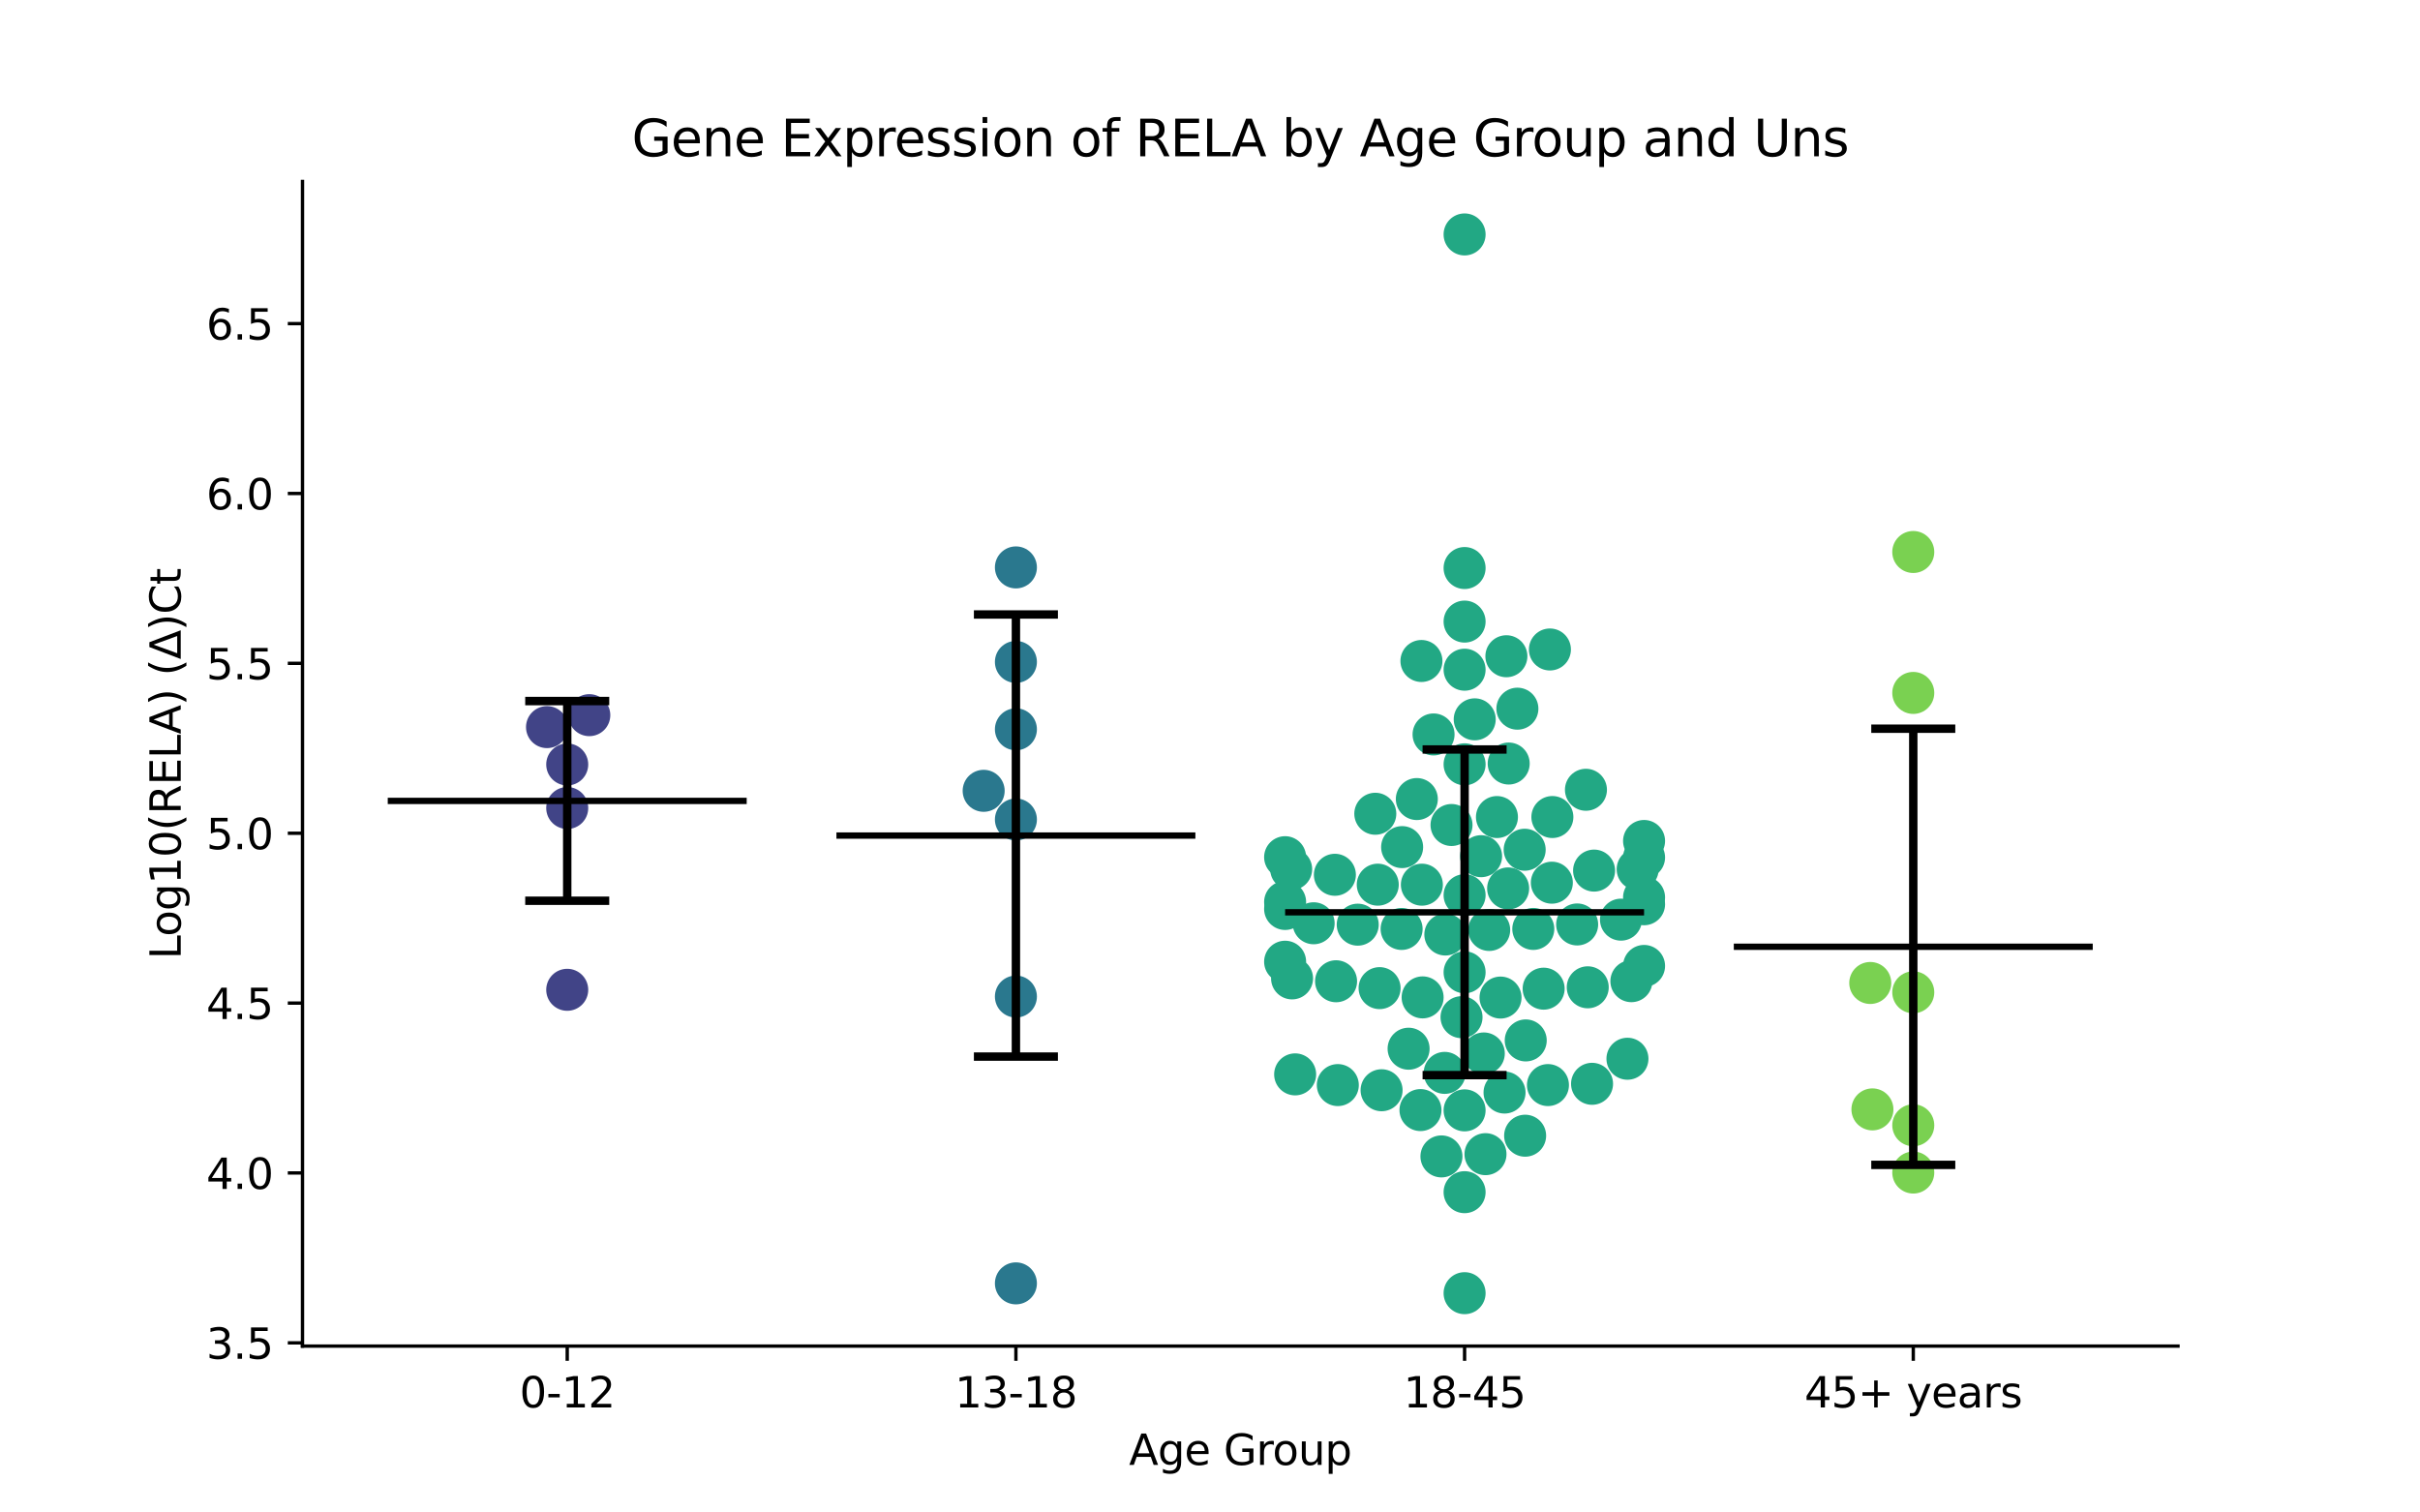 <?xml version="1.0" encoding="utf-8" standalone="no"?>
<!DOCTYPE svg PUBLIC "-//W3C//DTD SVG 1.1//EN"
  "http://www.w3.org/Graphics/SVG/1.1/DTD/svg11.dtd">
<svg xmlns:xlink="http://www.w3.org/1999/xlink" width="576pt" height="360pt" viewBox="0 0 576 360" xmlns="http://www.w3.org/2000/svg" version="1.1">
 <defs>
  <style type="text/css">*{stroke-linejoin: round; stroke-linecap: butt}</style>
 </defs>
 <g id="figure_1">
  <g id="patch_1">
   <path d="M 0 360 
L 576 360 
L 576 0 
L 0 0 
z
" style="fill: #ffffff"/>
  </g>
  <g id="axes_1">
   <g id="patch_2">
    <path d="M 72 320.4 
L 518.4 320.4 
L 518.4 43.2 
L 72 43.2 
z
" style="fill: #ffffff"/>
   </g>
   <g id="PathCollection_1">
    <defs>
     <path id="C0_0_61b61f9a16" d="M 0 5 
C 1.326 5 2.598 4.473 3.536 3.536 
C 4.473 2.598 5 1.326 5 -0 
C 5 -1.326 4.473 -2.598 3.536 -3.536 
C 2.598 -4.473 1.326 -5 0 -5 
C -1.326 -5 -2.598 -4.473 -3.536 -3.536 
C -4.473 -2.598 -5 -1.326 -5 0 
C -5 1.326 -4.473 2.598 -3.536 3.536 
C -2.598 4.473 -1.326 5 0 5 
z
"/>
    </defs>
    <g clip-path="url(#p232676fba5)">
     <use xlink:href="#C0_0_61b61f9a16" x="135.009" y="181.957" style="fill: #414487"/>
    </g>
    <g clip-path="url(#p232676fba5)">
     <use xlink:href="#C0_0_61b61f9a16" x="130.199" y="173.067" style="fill: #414487"/>
    </g>
    <g clip-path="url(#p232676fba5)">
     <use xlink:href="#C0_0_61b61f9a16" x="140.264" y="170.221" style="fill: #414487"/>
    </g>
    <g clip-path="url(#p232676fba5)">
     <use xlink:href="#C0_0_61b61f9a16" x="135.009" y="235.592" style="fill: #414487"/>
    </g>
    <g clip-path="url(#p232676fba5)">
     <use xlink:href="#C0_0_61b61f9a16" x="135.009" y="192.326" style="fill: #414487"/>
    </g>
   </g>
   <g id="PathCollection_2">
    <defs>
     <path id="C1_0_6ec77699dc" d="M 0 5 
C 1.326 5 2.598 4.473 3.536 3.536 
C 4.473 2.598 5 1.326 5 -0 
C 5 -1.326 4.473 -2.598 3.536 -3.536 
C 2.598 -4.473 1.326 -5 0 -5 
C -1.326 -5 -2.598 -4.473 -3.536 -3.536 
C -4.473 -2.598 -5 -1.326 -5 0 
C -5 1.326 -4.473 2.598 -3.536 3.536 
C -2.598 4.473 -1.326 5 0 5 
z
"/>
    </defs>
    <g clip-path="url(#p232676fba5)">
     <use xlink:href="#C1_0_6ec77699dc" x="241.803" y="305.467" style="fill: #2a788e"/>
    </g>
    <g clip-path="url(#p232676fba5)">
     <use xlink:href="#C1_0_6ec77699dc" x="241.803" y="157.552" style="fill: #2a788e"/>
    </g>
    <g clip-path="url(#p232676fba5)">
     <use xlink:href="#C1_0_6ec77699dc" x="241.803" y="237.199" style="fill: #2a788e"/>
    </g>
    <g clip-path="url(#p232676fba5)">
     <use xlink:href="#C1_0_6ec77699dc" x="241.803" y="195.054" style="fill: #2a788e"/>
    </g>
    <g clip-path="url(#p232676fba5)">
     <use xlink:href="#C1_0_6ec77699dc" x="241.803" y="135.055" style="fill: #2a788e"/>
    </g>
    <g clip-path="url(#p232676fba5)">
     <use xlink:href="#C1_0_6ec77699dc" x="241.803" y="173.586" style="fill: #2a788e"/>
    </g>
    <g clip-path="url(#p232676fba5)">
     <use xlink:href="#C1_0_6ec77699dc" x="234.128" y="188.229" style="fill: #2a788e"/>
    </g>
   </g>
   <g id="PathCollection_3">
    <defs>
     <path id="C2_0_c064b1616a" d="M 0 5 
C 1.326 5 2.598 4.473 3.536 3.536 
C 4.473 2.598 5 1.326 5 -0 
C 5 -1.326 4.473 -2.598 3.536 -3.536 
C 2.598 -4.473 1.326 -5 0 -5 
C -1.326 -5 -2.598 -4.473 -3.536 -3.536 
C -4.473 -2.598 -5 -1.326 -5 0 
C -5 1.326 -4.473 2.598 -3.536 3.536 
C -2.598 4.473 -1.326 5 0 5 
z
"/>
    </defs>
    <g clip-path="url(#p232676fba5)">
     <use xlink:href="#C2_0_c064b1616a" x="348.597" y="307.8" style="fill: #22a884"/>
    </g>
    <g clip-path="url(#p232676fba5)">
     <use xlink:href="#C2_0_c064b1616a" x="348.597" y="283.761" style="fill: #22a884"/>
    </g>
    <g clip-path="url(#p232676fba5)">
     <use xlink:href="#C2_0_c064b1616a" x="368.438" y="258.27" style="fill: #22a884"/>
    </g>
    <g clip-path="url(#p232676fba5)">
     <use xlink:href="#C2_0_c064b1616a" x="391.315" y="213.598" style="fill: #22a884"/>
    </g>
    <g clip-path="url(#p232676fba5)">
     <use xlink:href="#C2_0_c064b1616a" x="353.573" y="274.712" style="fill: #22a884"/>
    </g>
    <g clip-path="url(#p232676fba5)">
     <use xlink:href="#C2_0_c064b1616a" x="347.868" y="242.11" style="fill: #22a884"/>
    </g>
    <g clip-path="url(#p232676fba5)">
     <use xlink:href="#C2_0_c064b1616a" x="348.597" y="231.43" style="fill: #22a884"/>
    </g>
    <g clip-path="url(#p232676fba5)">
     <use xlink:href="#C2_0_c064b1616a" x="305.879" y="228.907" style="fill: #22a884"/>
    </g>
    <g clip-path="url(#p232676fba5)">
     <use xlink:href="#C2_0_c064b1616a" x="387.36" y="252.001" style="fill: #22a884"/>
    </g>
    <g clip-path="url(#p232676fba5)">
     <use xlink:href="#C2_0_c064b1616a" x="375.389" y="220.037" style="fill: #22a884"/>
    </g>
    <g clip-path="url(#p232676fba5)">
     <use xlink:href="#C2_0_c064b1616a" x="363.006" y="270.319" style="fill: #22a884"/>
    </g>
    <g clip-path="url(#p232676fba5)">
     <use xlink:href="#C2_0_c064b1616a" x="307.531" y="232.876" style="fill: #22a884"/>
    </g>
    <g clip-path="url(#p232676fba5)">
     <use xlink:href="#C2_0_c064b1616a" x="388.296" y="233.54" style="fill: #22a884"/>
    </g>
    <g clip-path="url(#p232676fba5)">
     <use xlink:href="#C2_0_c064b1616a" x="357.151" y="237.439" style="fill: #22a884"/>
    </g>
    <g clip-path="url(#p232676fba5)">
     <use xlink:href="#C2_0_c064b1616a" x="358.544" y="156.197" style="fill: #22a884"/>
    </g>
    <g clip-path="url(#p232676fba5)">
     <use xlink:href="#C2_0_c064b1616a" x="335.269" y="249.613" style="fill: #22a884"/>
    </g>
    <g clip-path="url(#p232676fba5)">
     <use xlink:href="#C2_0_c064b1616a" x="353.168" y="250.743" style="fill: #22a884"/>
    </g>
    <g clip-path="url(#p232676fba5)">
     <use xlink:href="#C2_0_c064b1616a" x="377.481" y="187.981" style="fill: #22a884"/>
    </g>
    <g clip-path="url(#p232676fba5)">
     <use xlink:href="#C2_0_c064b1616a" x="338.429" y="210.57" style="fill: #22a884"/>
    </g>
    <g clip-path="url(#p232676fba5)">
     <use xlink:href="#C2_0_c064b1616a" x="391.315" y="215.23" style="fill: #22a884"/>
    </g>
    <g clip-path="url(#p232676fba5)">
     <use xlink:href="#C2_0_c064b1616a" x="377.908" y="234.997" style="fill: #22a884"/>
    </g>
    <g clip-path="url(#p232676fba5)">
     <use xlink:href="#C2_0_c064b1616a" x="391.315" y="229.911" style="fill: #22a884"/>
    </g>
    <g clip-path="url(#p232676fba5)">
     <use xlink:href="#C2_0_c064b1616a" x="343.088" y="275.248" style="fill: #22a884"/>
    </g>
    <g clip-path="url(#p232676fba5)">
     <use xlink:href="#C2_0_c064b1616a" x="369.363" y="210.096" style="fill: #22a884"/>
    </g>
    <g clip-path="url(#p232676fba5)">
     <use xlink:href="#C2_0_c064b1616a" x="318.421" y="258.27" style="fill: #22a884"/>
    </g>
    <g clip-path="url(#p232676fba5)">
     <use xlink:href="#C2_0_c064b1616a" x="327.929" y="210.568" style="fill: #22a884"/>
    </g>
    <g clip-path="url(#p232676fba5)">
     <use xlink:href="#C2_0_c064b1616a" x="312.667" y="219.755" style="fill: #22a884"/>
    </g>
    <g clip-path="url(#p232676fba5)">
     <use xlink:href="#C2_0_c064b1616a" x="358.962" y="211.463" style="fill: #22a884"/>
    </g>
    <g clip-path="url(#p232676fba5)">
     <use xlink:href="#C2_0_c064b1616a" x="362.898" y="202.252" style="fill: #22a884"/>
    </g>
    <g clip-path="url(#p232676fba5)">
     <use xlink:href="#C2_0_c064b1616a" x="348.597" y="181.921" style="fill: #22a884"/>
    </g>
    <g clip-path="url(#p232676fba5)">
     <use xlink:href="#C2_0_c064b1616a" x="305.879" y="216.351" style="fill: #22a884"/>
    </g>
    <g clip-path="url(#p232676fba5)">
     <use xlink:href="#C2_0_c064b1616a" x="343.858" y="255.366" style="fill: #22a884"/>
    </g>
    <g clip-path="url(#p232676fba5)">
     <use xlink:href="#C2_0_c064b1616a" x="348.597" y="55.8" style="fill: #22a884"/>
    </g>
    <g clip-path="url(#p232676fba5)">
     <use xlink:href="#C2_0_c064b1616a" x="348.597" y="147.95" style="fill: #22a884"/>
    </g>
    <g clip-path="url(#p232676fba5)">
     <use xlink:href="#C2_0_c064b1616a" x="341.211" y="174.813" style="fill: #22a884"/>
    </g>
    <g clip-path="url(#p232676fba5)">
     <use xlink:href="#C2_0_c064b1616a" x="348.597" y="135.202" style="fill: #22a884"/>
    </g>
    <g clip-path="url(#p232676fba5)">
     <use xlink:href="#C2_0_c064b1616a" x="368.907" y="154.589" style="fill: #22a884"/>
    </g>
    <g clip-path="url(#p232676fba5)">
     <use xlink:href="#C2_0_c064b1616a" x="378.934" y="257.967" style="fill: #22a884"/>
    </g>
    <g clip-path="url(#p232676fba5)">
     <use xlink:href="#C2_0_c064b1616a" x="307.319" y="206.87" style="fill: #22a884"/>
    </g>
    <g clip-path="url(#p232676fba5)">
     <use xlink:href="#C2_0_c064b1616a" x="391.315" y="200.168" style="fill: #22a884"/>
    </g>
    <g clip-path="url(#p232676fba5)">
     <use xlink:href="#C2_0_c064b1616a" x="389.791" y="206.893" style="fill: #22a884"/>
    </g>
    <g clip-path="url(#p232676fba5)">
     <use xlink:href="#C2_0_c064b1616a" x="327.344" y="193.689" style="fill: #22a884"/>
    </g>
    <g clip-path="url(#p232676fba5)">
     <use xlink:href="#C2_0_c064b1616a" x="391.315" y="204.09" style="fill: #22a884"/>
    </g>
    <g clip-path="url(#p232676fba5)">
     <use xlink:href="#C2_0_c064b1616a" x="344.014" y="222.432" style="fill: #22a884"/>
    </g>
    <g clip-path="url(#p232676fba5)">
     <use xlink:href="#C2_0_c064b1616a" x="328.366" y="235.192" style="fill: #22a884"/>
    </g>
    <g clip-path="url(#p232676fba5)">
     <use xlink:href="#C2_0_c064b1616a" x="361.165" y="168.679" style="fill: #22a884"/>
    </g>
    <g clip-path="url(#p232676fba5)">
     <use xlink:href="#C2_0_c064b1616a" x="345.486" y="196.367" style="fill: #22a884"/>
    </g>
    <g clip-path="url(#p232676fba5)">
     <use xlink:href="#C2_0_c064b1616a" x="364.949" y="221.103" style="fill: #22a884"/>
    </g>
    <g clip-path="url(#p232676fba5)">
     <use xlink:href="#C2_0_c064b1616a" x="305.879" y="214.691" style="fill: #22a884"/>
    </g>
    <g clip-path="url(#p232676fba5)">
     <use xlink:href="#C2_0_c064b1616a" x="358.106" y="260.047" style="fill: #22a884"/>
    </g>
    <g clip-path="url(#p232676fba5)">
     <use xlink:href="#C2_0_c064b1616a" x="354.452" y="221.347" style="fill: #22a884"/>
    </g>
    <g clip-path="url(#p232676fba5)">
     <use xlink:href="#C2_0_c064b1616a" x="348.597" y="213.064" style="fill: #22a884"/>
    </g>
    <g clip-path="url(#p232676fba5)">
     <use xlink:href="#C2_0_c064b1616a" x="351.009" y="171.215" style="fill: #22a884"/>
    </g>
    <g clip-path="url(#p232676fba5)">
     <use xlink:href="#C2_0_c064b1616a" x="352.522" y="203.789" style="fill: #22a884"/>
    </g>
    <g clip-path="url(#p232676fba5)">
     <use xlink:href="#C2_0_c064b1616a" x="369.491" y="194.469" style="fill: #22a884"/>
    </g>
    <g clip-path="url(#p232676fba5)">
     <use xlink:href="#C2_0_c064b1616a" x="333.729" y="201.628" style="fill: #22a884"/>
    </g>
    <g clip-path="url(#p232676fba5)">
     <use xlink:href="#C2_0_c064b1616a" x="356.298" y="194.474" style="fill: #22a884"/>
    </g>
    <g clip-path="url(#p232676fba5)">
     <use xlink:href="#C2_0_c064b1616a" x="318.007" y="233.558" style="fill: #22a884"/>
    </g>
    <g clip-path="url(#p232676fba5)">
     <use xlink:href="#C2_0_c064b1616a" x="359.095" y="181.734" style="fill: #22a884"/>
    </g>
    <g clip-path="url(#p232676fba5)">
     <use xlink:href="#C2_0_c064b1616a" x="333.606" y="221.108" style="fill: #22a884"/>
    </g>
    <g clip-path="url(#p232676fba5)">
     <use xlink:href="#C2_0_c064b1616a" x="337.229" y="190.19" style="fill: #22a884"/>
    </g>
    <g clip-path="url(#p232676fba5)">
     <use xlink:href="#C2_0_c064b1616a" x="385.82" y="218.895" style="fill: #22a884"/>
    </g>
    <g clip-path="url(#p232676fba5)">
     <use xlink:href="#C2_0_c064b1616a" x="367.413" y="235.322" style="fill: #22a884"/>
    </g>
    <g clip-path="url(#p232676fba5)">
     <use xlink:href="#C2_0_c064b1616a" x="379.418" y="207.217" style="fill: #22a884"/>
    </g>
    <g clip-path="url(#p232676fba5)">
     <use xlink:href="#C2_0_c064b1616a" x="328.841" y="259.499" style="fill: #22a884"/>
    </g>
    <g clip-path="url(#p232676fba5)">
     <use xlink:href="#C2_0_c064b1616a" x="338.325" y="157.328" style="fill: #22a884"/>
    </g>
    <g clip-path="url(#p232676fba5)">
     <use xlink:href="#C2_0_c064b1616a" x="348.597" y="159.401" style="fill: #22a884"/>
    </g>
    <g clip-path="url(#p232676fba5)">
     <use xlink:href="#C2_0_c064b1616a" x="348.597" y="264.289" style="fill: #22a884"/>
    </g>
    <g clip-path="url(#p232676fba5)">
     <use xlink:href="#C2_0_c064b1616a" x="305.879" y="204.027" style="fill: #22a884"/>
    </g>
    <g clip-path="url(#p232676fba5)">
     <use xlink:href="#C2_0_c064b1616a" x="338.097" y="264.22" style="fill: #22a884"/>
    </g>
    <g clip-path="url(#p232676fba5)">
     <use xlink:href="#C2_0_c064b1616a" x="363.15" y="247.641" style="fill: #22a884"/>
    </g>
    <g clip-path="url(#p232676fba5)">
     <use xlink:href="#C2_0_c064b1616a" x="317.724" y="208.215" style="fill: #22a884"/>
    </g>
    <g clip-path="url(#p232676fba5)">
     <use xlink:href="#C2_0_c064b1616a" x="308.267" y="255.722" style="fill: #22a884"/>
    </g>
    <g clip-path="url(#p232676fba5)">
     <use xlink:href="#C2_0_c064b1616a" x="338.608" y="237.396" style="fill: #22a884"/>
    </g>
    <g clip-path="url(#p232676fba5)">
     <use xlink:href="#C2_0_c064b1616a" x="323.161" y="220.087" style="fill: #22a884"/>
    </g>
   </g>
   <g id="PathCollection_4">
    <defs>
     <path id="C3_0_2fdcf02190" d="M 0 5 
C 1.326 5 2.598 4.473 3.536 3.536 
C 4.473 2.598 5 1.326 5 -0 
C 5 -1.326 4.473 -2.598 3.536 -3.536 
C 2.598 -4.473 1.326 -5 0 -5 
C -1.326 -5 -2.598 -4.473 -3.536 -3.536 
C -4.473 -2.598 -5 -1.326 -5 0 
C -5 1.326 -4.473 2.598 -3.536 3.536 
C -2.598 4.473 -1.326 5 0 5 
z
"/>
    </defs>
    <g clip-path="url(#p232676fba5)">
     <use xlink:href="#C3_0_2fdcf02190" x="455.391" y="236.187" style="fill: #7ad151"/>
    </g>
    <g clip-path="url(#p232676fba5)">
     <use xlink:href="#C3_0_2fdcf02190" x="445.67" y="264.057" style="fill: #7ad151"/>
    </g>
    <g clip-path="url(#p232676fba5)">
     <use xlink:href="#C3_0_2fdcf02190" x="455.391" y="279.089" style="fill: #7ad151"/>
    </g>
    <g clip-path="url(#p232676fba5)">
     <use xlink:href="#C3_0_2fdcf02190" x="455.391" y="267.837" style="fill: #7ad151"/>
    </g>
    <g clip-path="url(#p232676fba5)">
     <use xlink:href="#C3_0_2fdcf02190" x="445.153" y="233.967" style="fill: #7ad151"/>
    </g>
    <g clip-path="url(#p232676fba5)">
     <use xlink:href="#C3_0_2fdcf02190" x="455.391" y="164.929" style="fill: #7ad151"/>
    </g>
    <g clip-path="url(#p232676fba5)">
     <use xlink:href="#C3_0_2fdcf02190" x="455.391" y="131.385" style="fill: #7ad151"/>
    </g>
   </g>
   <g id="matplotlib.axis_1">
    <g id="xtick_1">
     <g id="line2d_1">
      <defs>
       <path id="mb4ca61163c" d="M 0 0 
L 0 3.5 
" style="stroke: #000000; stroke-width: 0.8"/>
      </defs>
      <g>
       <use xlink:href="#mb4ca61163c" x="135.009" y="320.4" style="stroke: #000000; stroke-width: 0.8"/>
      </g>
     </g>
     <g id="text_1">
      <!-- 0-12 -->
      <g transform="translate(123.661 334.998) scale(0.1 -0.1)">
       <defs>
        <path id="DejaVuSans-30" d="M 2034 4250 
Q 1547 4250 1301 3770 
Q 1056 3291 1056 2328 
Q 1056 1369 1301 889 
Q 1547 409 2034 409 
Q 2525 409 2770 889 
Q 3016 1369 3016 2328 
Q 3016 3291 2770 3770 
Q 2525 4250 2034 4250 
z
M 2034 4750 
Q 2819 4750 3233 4129 
Q 3647 3509 3647 2328 
Q 3647 1150 3233 529 
Q 2819 -91 2034 -91 
Q 1250 -91 836 529 
Q 422 1150 422 2328 
Q 422 3509 836 4129 
Q 1250 4750 2034 4750 
z
" transform="scale(0.016)"/>
        <path id="DejaVuSans-2d" d="M 313 2009 
L 1997 2009 
L 1997 1497 
L 313 1497 
L 313 2009 
z
" transform="scale(0.016)"/>
        <path id="DejaVuSans-31" d="M 794 531 
L 1825 531 
L 1825 4091 
L 703 3866 
L 703 4441 
L 1819 4666 
L 2450 4666 
L 2450 531 
L 3481 531 
L 3481 0 
L 794 0 
L 794 531 
z
" transform="scale(0.016)"/>
        <path id="DejaVuSans-32" d="M 1228 531 
L 3431 531 
L 3431 0 
L 469 0 
L 469 531 
Q 828 903 1448 1529 
Q 2069 2156 2228 2338 
Q 2531 2678 2651 2914 
Q 2772 3150 2772 3378 
Q 2772 3750 2511 3984 
Q 2250 4219 1831 4219 
Q 1534 4219 1204 4116 
Q 875 4013 500 3803 
L 500 4441 
Q 881 4594 1212 4672 
Q 1544 4750 1819 4750 
Q 2544 4750 2975 4387 
Q 3406 4025 3406 3419 
Q 3406 3131 3298 2873 
Q 3191 2616 2906 2266 
Q 2828 2175 2409 1742 
Q 1991 1309 1228 531 
z
" transform="scale(0.016)"/>
       </defs>
       <use xlink:href="#DejaVuSans-30"/>
       <use xlink:href="#DejaVuSans-2d" x="63.623"/>
       <use xlink:href="#DejaVuSans-31" x="99.707"/>
       <use xlink:href="#DejaVuSans-32" x="163.33"/>
      </g>
     </g>
    </g>
    <g id="xtick_2">
     <g id="line2d_2">
      <g>
       <use xlink:href="#mb4ca61163c" x="241.803" y="320.4" style="stroke: #000000; stroke-width: 0.8"/>
      </g>
     </g>
     <g id="text_2">
      <!-- 13-18 -->
      <g transform="translate(227.274 334.998) scale(0.1 -0.1)">
       <defs>
        <path id="DejaVuSans-33" d="M 2597 2516 
Q 3050 2419 3304 2112 
Q 3559 1806 3559 1356 
Q 3559 666 3084 287 
Q 2609 -91 1734 -91 
Q 1441 -91 1130 -33 
Q 819 25 488 141 
L 488 750 
Q 750 597 1062 519 
Q 1375 441 1716 441 
Q 2309 441 2620 675 
Q 2931 909 2931 1356 
Q 2931 1769 2642 2001 
Q 2353 2234 1838 2234 
L 1294 2234 
L 1294 2753 
L 1863 2753 
Q 2328 2753 2575 2939 
Q 2822 3125 2822 3475 
Q 2822 3834 2567 4026 
Q 2313 4219 1838 4219 
Q 1578 4219 1281 4162 
Q 984 4106 628 3988 
L 628 4550 
Q 988 4650 1302 4700 
Q 1616 4750 1894 4750 
Q 2613 4750 3031 4423 
Q 3450 4097 3450 3541 
Q 3450 3153 3228 2886 
Q 3006 2619 2597 2516 
z
" transform="scale(0.016)"/>
        <path id="DejaVuSans-38" d="M 2034 2216 
Q 1584 2216 1326 1975 
Q 1069 1734 1069 1313 
Q 1069 891 1326 650 
Q 1584 409 2034 409 
Q 2484 409 2743 651 
Q 3003 894 3003 1313 
Q 3003 1734 2745 1975 
Q 2488 2216 2034 2216 
z
M 1403 2484 
Q 997 2584 770 2862 
Q 544 3141 544 3541 
Q 544 4100 942 4425 
Q 1341 4750 2034 4750 
Q 2731 4750 3128 4425 
Q 3525 4100 3525 3541 
Q 3525 3141 3298 2862 
Q 3072 2584 2669 2484 
Q 3125 2378 3379 2068 
Q 3634 1759 3634 1313 
Q 3634 634 3220 271 
Q 2806 -91 2034 -91 
Q 1263 -91 848 271 
Q 434 634 434 1313 
Q 434 1759 690 2068 
Q 947 2378 1403 2484 
z
M 1172 3481 
Q 1172 3119 1398 2916 
Q 1625 2713 2034 2713 
Q 2441 2713 2670 2916 
Q 2900 3119 2900 3481 
Q 2900 3844 2670 4047 
Q 2441 4250 2034 4250 
Q 1625 4250 1398 4047 
Q 1172 3844 1172 3481 
z
" transform="scale(0.016)"/>
       </defs>
       <use xlink:href="#DejaVuSans-31"/>
       <use xlink:href="#DejaVuSans-33" x="63.623"/>
       <use xlink:href="#DejaVuSans-2d" x="127.246"/>
       <use xlink:href="#DejaVuSans-31" x="163.33"/>
       <use xlink:href="#DejaVuSans-38" x="226.953"/>
      </g>
     </g>
    </g>
    <g id="xtick_3">
     <g id="line2d_3">
      <g>
       <use xlink:href="#mb4ca61163c" x="348.597" y="320.4" style="stroke: #000000; stroke-width: 0.8"/>
      </g>
     </g>
     <g id="text_3">
      <!-- 18-45 -->
      <g transform="translate(334.068 334.998) scale(0.1 -0.1)">
       <defs>
        <path id="DejaVuSans-34" d="M 2419 4116 
L 825 1625 
L 2419 1625 
L 2419 4116 
z
M 2253 4666 
L 3047 4666 
L 3047 1625 
L 3713 1625 
L 3713 1100 
L 3047 1100 
L 3047 0 
L 2419 0 
L 2419 1100 
L 313 1100 
L 313 1709 
L 2253 4666 
z
" transform="scale(0.016)"/>
        <path id="DejaVuSans-35" d="M 691 4666 
L 3169 4666 
L 3169 4134 
L 1269 4134 
L 1269 2991 
Q 1406 3038 1543 3061 
Q 1681 3084 1819 3084 
Q 2600 3084 3056 2656 
Q 3513 2228 3513 1497 
Q 3513 744 3044 326 
Q 2575 -91 1722 -91 
Q 1428 -91 1123 -41 
Q 819 9 494 109 
L 494 744 
Q 775 591 1075 516 
Q 1375 441 1709 441 
Q 2250 441 2565 725 
Q 2881 1009 2881 1497 
Q 2881 1984 2565 2268 
Q 2250 2553 1709 2553 
Q 1456 2553 1204 2497 
Q 953 2441 691 2322 
L 691 4666 
z
" transform="scale(0.016)"/>
       </defs>
       <use xlink:href="#DejaVuSans-31"/>
       <use xlink:href="#DejaVuSans-38" x="63.623"/>
       <use xlink:href="#DejaVuSans-2d" x="127.246"/>
       <use xlink:href="#DejaVuSans-34" x="163.33"/>
       <use xlink:href="#DejaVuSans-35" x="226.953"/>
      </g>
     </g>
    </g>
    <g id="xtick_4">
     <g id="line2d_4">
      <g>
       <use xlink:href="#mb4ca61163c" x="455.391" y="320.4" style="stroke: #000000; stroke-width: 0.8"/>
      </g>
     </g>
     <g id="text_4">
      <!-- 45+ years -->
      <g transform="translate(429.49 334.998) scale(0.1 -0.1)">
       <defs>
        <path id="DejaVuSans-2b" d="M 2944 4013 
L 2944 2272 
L 4684 2272 
L 4684 1741 
L 2944 1741 
L 2944 0 
L 2419 0 
L 2419 1741 
L 678 1741 
L 678 2272 
L 2419 2272 
L 2419 4013 
L 2944 4013 
z
" transform="scale(0.016)"/>
        <path id="DejaVuSans-20" transform="scale(0.016)"/>
        <path id="DejaVuSans-79" d="M 2059 -325 
Q 1816 -950 1584 -1140 
Q 1353 -1331 966 -1331 
L 506 -1331 
L 506 -850 
L 844 -850 
Q 1081 -850 1212 -737 
Q 1344 -625 1503 -206 
L 1606 56 
L 191 3500 
L 800 3500 
L 1894 763 
L 2988 3500 
L 3597 3500 
L 2059 -325 
z
" transform="scale(0.016)"/>
        <path id="DejaVuSans-65" d="M 3597 1894 
L 3597 1613 
L 953 1613 
Q 991 1019 1311 708 
Q 1631 397 2203 397 
Q 2534 397 2845 478 
Q 3156 559 3463 722 
L 3463 178 
Q 3153 47 2828 -22 
Q 2503 -91 2169 -91 
Q 1331 -91 842 396 
Q 353 884 353 1716 
Q 353 2575 817 3079 
Q 1281 3584 2069 3584 
Q 2775 3584 3186 3129 
Q 3597 2675 3597 1894 
z
M 3022 2063 
Q 3016 2534 2758 2815 
Q 2500 3097 2075 3097 
Q 1594 3097 1305 2825 
Q 1016 2553 972 2059 
L 3022 2063 
z
" transform="scale(0.016)"/>
        <path id="DejaVuSans-61" d="M 2194 1759 
Q 1497 1759 1228 1600 
Q 959 1441 959 1056 
Q 959 750 1161 570 
Q 1363 391 1709 391 
Q 2188 391 2477 730 
Q 2766 1069 2766 1631 
L 2766 1759 
L 2194 1759 
z
M 3341 1997 
L 3341 0 
L 2766 0 
L 2766 531 
Q 2569 213 2275 61 
Q 1981 -91 1556 -91 
Q 1019 -91 701 211 
Q 384 513 384 1019 
Q 384 1609 779 1909 
Q 1175 2209 1959 2209 
L 2766 2209 
L 2766 2266 
Q 2766 2663 2505 2880 
Q 2244 3097 1772 3097 
Q 1472 3097 1187 3025 
Q 903 2953 641 2809 
L 641 3341 
Q 956 3463 1253 3523 
Q 1550 3584 1831 3584 
Q 2591 3584 2966 3190 
Q 3341 2797 3341 1997 
z
" transform="scale(0.016)"/>
        <path id="DejaVuSans-72" d="M 2631 2963 
Q 2534 3019 2420 3045 
Q 2306 3072 2169 3072 
Q 1681 3072 1420 2755 
Q 1159 2438 1159 1844 
L 1159 0 
L 581 0 
L 581 3500 
L 1159 3500 
L 1159 2956 
Q 1341 3275 1631 3429 
Q 1922 3584 2338 3584 
Q 2397 3584 2469 3576 
Q 2541 3569 2628 3553 
L 2631 2963 
z
" transform="scale(0.016)"/>
        <path id="DejaVuSans-73" d="M 2834 3397 
L 2834 2853 
Q 2591 2978 2328 3040 
Q 2066 3103 1784 3103 
Q 1356 3103 1142 2972 
Q 928 2841 928 2578 
Q 928 2378 1081 2264 
Q 1234 2150 1697 2047 
L 1894 2003 
Q 2506 1872 2764 1633 
Q 3022 1394 3022 966 
Q 3022 478 2636 193 
Q 2250 -91 1575 -91 
Q 1294 -91 989 -36 
Q 684 19 347 128 
L 347 722 
Q 666 556 975 473 
Q 1284 391 1588 391 
Q 1994 391 2212 530 
Q 2431 669 2431 922 
Q 2431 1156 2273 1281 
Q 2116 1406 1581 1522 
L 1381 1569 
Q 847 1681 609 1914 
Q 372 2147 372 2553 
Q 372 3047 722 3315 
Q 1072 3584 1716 3584 
Q 2034 3584 2315 3537 
Q 2597 3491 2834 3397 
z
" transform="scale(0.016)"/>
       </defs>
       <use xlink:href="#DejaVuSans-34"/>
       <use xlink:href="#DejaVuSans-35" x="63.623"/>
       <use xlink:href="#DejaVuSans-2b" x="127.246"/>
       <use xlink:href="#DejaVuSans-20" x="211.035"/>
       <use xlink:href="#DejaVuSans-79" x="242.822"/>
       <use xlink:href="#DejaVuSans-65" x="302.002"/>
       <use xlink:href="#DejaVuSans-61" x="363.525"/>
       <use xlink:href="#DejaVuSans-72" x="424.805"/>
       <use xlink:href="#DejaVuSans-73" x="465.918"/>
      </g>
     </g>
    </g>
    <g id="text_5">
     <!-- Age Group -->
     <g transform="translate(268.72 348.677) scale(0.1 -0.1)">
      <defs>
       <path id="DejaVuSans-41" d="M 2188 4044 
L 1331 1722 
L 3047 1722 
L 2188 4044 
z
M 1831 4666 
L 2547 4666 
L 4325 0 
L 3669 0 
L 3244 1197 
L 1141 1197 
L 716 0 
L 50 0 
L 1831 4666 
z
" transform="scale(0.016)"/>
       <path id="DejaVuSans-67" d="M 2906 1791 
Q 2906 2416 2648 2759 
Q 2391 3103 1925 3103 
Q 1463 3103 1205 2759 
Q 947 2416 947 1791 
Q 947 1169 1205 825 
Q 1463 481 1925 481 
Q 2391 481 2648 825 
Q 2906 1169 2906 1791 
z
M 3481 434 
Q 3481 -459 3084 -895 
Q 2688 -1331 1869 -1331 
Q 1566 -1331 1297 -1286 
Q 1028 -1241 775 -1147 
L 775 -588 
Q 1028 -725 1275 -790 
Q 1522 -856 1778 -856 
Q 2344 -856 2625 -561 
Q 2906 -266 2906 331 
L 2906 616 
Q 2728 306 2450 153 
Q 2172 0 1784 0 
Q 1141 0 747 490 
Q 353 981 353 1791 
Q 353 2603 747 3093 
Q 1141 3584 1784 3584 
Q 2172 3584 2450 3431 
Q 2728 3278 2906 2969 
L 2906 3500 
L 3481 3500 
L 3481 434 
z
" transform="scale(0.016)"/>
       <path id="DejaVuSans-47" d="M 3809 666 
L 3809 1919 
L 2778 1919 
L 2778 2438 
L 4434 2438 
L 4434 434 
Q 4069 175 3628 42 
Q 3188 -91 2688 -91 
Q 1594 -91 976 548 
Q 359 1188 359 2328 
Q 359 3472 976 4111 
Q 1594 4750 2688 4750 
Q 3144 4750 3555 4637 
Q 3966 4525 4313 4306 
L 4313 3634 
Q 3963 3931 3569 4081 
Q 3175 4231 2741 4231 
Q 1884 4231 1454 3753 
Q 1025 3275 1025 2328 
Q 1025 1384 1454 906 
Q 1884 428 2741 428 
Q 3075 428 3337 486 
Q 3600 544 3809 666 
z
" transform="scale(0.016)"/>
       <path id="DejaVuSans-6f" d="M 1959 3097 
Q 1497 3097 1228 2736 
Q 959 2375 959 1747 
Q 959 1119 1226 758 
Q 1494 397 1959 397 
Q 2419 397 2687 759 
Q 2956 1122 2956 1747 
Q 2956 2369 2687 2733 
Q 2419 3097 1959 3097 
z
M 1959 3584 
Q 2709 3584 3137 3096 
Q 3566 2609 3566 1747 
Q 3566 888 3137 398 
Q 2709 -91 1959 -91 
Q 1206 -91 779 398 
Q 353 888 353 1747 
Q 353 2609 779 3096 
Q 1206 3584 1959 3584 
z
" transform="scale(0.016)"/>
       <path id="DejaVuSans-75" d="M 544 1381 
L 544 3500 
L 1119 3500 
L 1119 1403 
Q 1119 906 1312 657 
Q 1506 409 1894 409 
Q 2359 409 2629 706 
Q 2900 1003 2900 1516 
L 2900 3500 
L 3475 3500 
L 3475 0 
L 2900 0 
L 2900 538 
Q 2691 219 2414 64 
Q 2138 -91 1772 -91 
Q 1169 -91 856 284 
Q 544 659 544 1381 
z
M 1991 3584 
L 1991 3584 
z
" transform="scale(0.016)"/>
       <path id="DejaVuSans-70" d="M 1159 525 
L 1159 -1331 
L 581 -1331 
L 581 3500 
L 1159 3500 
L 1159 2969 
Q 1341 3281 1617 3432 
Q 1894 3584 2278 3584 
Q 2916 3584 3314 3078 
Q 3713 2572 3713 1747 
Q 3713 922 3314 415 
Q 2916 -91 2278 -91 
Q 1894 -91 1617 61 
Q 1341 213 1159 525 
z
M 3116 1747 
Q 3116 2381 2855 2742 
Q 2594 3103 2138 3103 
Q 1681 3103 1420 2742 
Q 1159 2381 1159 1747 
Q 1159 1113 1420 752 
Q 1681 391 2138 391 
Q 2594 391 2855 752 
Q 3116 1113 3116 1747 
z
" transform="scale(0.016)"/>
      </defs>
      <use xlink:href="#DejaVuSans-41"/>
      <use xlink:href="#DejaVuSans-67" x="68.408"/>
      <use xlink:href="#DejaVuSans-65" x="131.885"/>
      <use xlink:href="#DejaVuSans-20" x="193.408"/>
      <use xlink:href="#DejaVuSans-47" x="225.195"/>
      <use xlink:href="#DejaVuSans-72" x="302.686"/>
      <use xlink:href="#DejaVuSans-6f" x="341.549"/>
      <use xlink:href="#DejaVuSans-75" x="402.73"/>
      <use xlink:href="#DejaVuSans-70" x="466.109"/>
     </g>
    </g>
   </g>
   <g id="matplotlib.axis_2">
    <g id="ytick_1">
     <g id="line2d_5">
      <defs>
       <path id="mc1512e8fa1" d="M 0 0 
L -3.5 0 
" style="stroke: #000000; stroke-width: 0.8"/>
      </defs>
      <g>
       <use xlink:href="#mc1512e8fa1" x="72" y="319.619" style="stroke: #000000; stroke-width: 0.8"/>
      </g>
     </g>
     <g id="text_6">
      <!-- 3.5 -->
      <g transform="translate(49.097 323.418) scale(0.1 -0.1)">
       <defs>
        <path id="DejaVuSans-2e" d="M 684 794 
L 1344 794 
L 1344 0 
L 684 0 
L 684 794 
z
" transform="scale(0.016)"/>
       </defs>
       <use xlink:href="#DejaVuSans-33"/>
       <use xlink:href="#DejaVuSans-2e" x="63.623"/>
       <use xlink:href="#DejaVuSans-35" x="95.41"/>
      </g>
     </g>
    </g>
    <g id="ytick_2">
     <g id="line2d_6">
      <g>
       <use xlink:href="#mc1512e8fa1" x="72" y="279.186" style="stroke: #000000; stroke-width: 0.8"/>
      </g>
     </g>
     <g id="text_7">
      <!-- 4.0 -->
      <g transform="translate(49.097 282.986) scale(0.1 -0.1)">
       <use xlink:href="#DejaVuSans-34"/>
       <use xlink:href="#DejaVuSans-2e" x="63.623"/>
       <use xlink:href="#DejaVuSans-30" x="95.41"/>
      </g>
     </g>
    </g>
    <g id="ytick_3">
     <g id="line2d_7">
      <g>
       <use xlink:href="#mc1512e8fa1" x="72" y="238.754" style="stroke: #000000; stroke-width: 0.8"/>
      </g>
     </g>
     <g id="text_8">
      <!-- 4.5 -->
      <g transform="translate(49.097 242.553) scale(0.1 -0.1)">
       <use xlink:href="#DejaVuSans-34"/>
       <use xlink:href="#DejaVuSans-2e" x="63.623"/>
       <use xlink:href="#DejaVuSans-35" x="95.41"/>
      </g>
     </g>
    </g>
    <g id="ytick_4">
     <g id="line2d_8">
      <g>
       <use xlink:href="#mc1512e8fa1" x="72" y="198.321" style="stroke: #000000; stroke-width: 0.8"/>
      </g>
     </g>
     <g id="text_9">
      <!-- 5.0 -->
      <g transform="translate(49.097 202.121) scale(0.1 -0.1)">
       <use xlink:href="#DejaVuSans-35"/>
       <use xlink:href="#DejaVuSans-2e" x="63.623"/>
       <use xlink:href="#DejaVuSans-30" x="95.41"/>
      </g>
     </g>
    </g>
    <g id="ytick_5">
     <g id="line2d_9">
      <g>
       <use xlink:href="#mc1512e8fa1" x="72" y="157.889" style="stroke: #000000; stroke-width: 0.8"/>
      </g>
     </g>
     <g id="text_10">
      <!-- 5.5 -->
      <g transform="translate(49.097 161.688) scale(0.1 -0.1)">
       <use xlink:href="#DejaVuSans-35"/>
       <use xlink:href="#DejaVuSans-2e" x="63.623"/>
       <use xlink:href="#DejaVuSans-35" x="95.41"/>
      </g>
     </g>
    </g>
    <g id="ytick_6">
     <g id="line2d_10">
      <g>
       <use xlink:href="#mc1512e8fa1" x="72" y="117.457" style="stroke: #000000; stroke-width: 0.8"/>
      </g>
     </g>
     <g id="text_11">
      <!-- 6.0 -->
      <g transform="translate(49.097 121.256) scale(0.1 -0.1)">
       <defs>
        <path id="DejaVuSans-36" d="M 2113 2584 
Q 1688 2584 1439 2293 
Q 1191 2003 1191 1497 
Q 1191 994 1439 701 
Q 1688 409 2113 409 
Q 2538 409 2786 701 
Q 3034 994 3034 1497 
Q 3034 2003 2786 2293 
Q 2538 2584 2113 2584 
z
M 3366 4563 
L 3366 3988 
Q 3128 4100 2886 4159 
Q 2644 4219 2406 4219 
Q 1781 4219 1451 3797 
Q 1122 3375 1075 2522 
Q 1259 2794 1537 2939 
Q 1816 3084 2150 3084 
Q 2853 3084 3261 2657 
Q 3669 2231 3669 1497 
Q 3669 778 3244 343 
Q 2819 -91 2113 -91 
Q 1303 -91 875 529 
Q 447 1150 447 2328 
Q 447 3434 972 4092 
Q 1497 4750 2381 4750 
Q 2619 4750 2861 4703 
Q 3103 4656 3366 4563 
z
" transform="scale(0.016)"/>
       </defs>
       <use xlink:href="#DejaVuSans-36"/>
       <use xlink:href="#DejaVuSans-2e" x="63.623"/>
       <use xlink:href="#DejaVuSans-30" x="95.41"/>
      </g>
     </g>
    </g>
    <g id="ytick_7">
     <g id="line2d_11">
      <g>
       <use xlink:href="#mc1512e8fa1" x="72" y="77.024" style="stroke: #000000; stroke-width: 0.8"/>
      </g>
     </g>
     <g id="text_12">
      <!-- 6.5 -->
      <g transform="translate(49.097 80.823) scale(0.1 -0.1)">
       <use xlink:href="#DejaVuSans-36"/>
       <use xlink:href="#DejaVuSans-2e" x="63.623"/>
       <use xlink:href="#DejaVuSans-35" x="95.41"/>
      </g>
     </g>
    </g>
    <g id="text_13">
     <!-- Log10(RELA) (Δ)Ct -->
     <g transform="translate(43.017 228.311) rotate(-90) scale(0.1 -0.1)">
      <defs>
       <path id="DejaVuSans-4c" d="M 628 4666 
L 1259 4666 
L 1259 531 
L 3531 531 
L 3531 0 
L 628 0 
L 628 4666 
z
" transform="scale(0.016)"/>
       <path id="DejaVuSans-28" d="M 1984 4856 
Q 1566 4138 1362 3434 
Q 1159 2731 1159 2009 
Q 1159 1288 1364 580 
Q 1569 -128 1984 -844 
L 1484 -844 
Q 1016 -109 783 600 
Q 550 1309 550 2009 
Q 550 2706 781 3412 
Q 1013 4119 1484 4856 
L 1984 4856 
z
" transform="scale(0.016)"/>
       <path id="DejaVuSans-52" d="M 2841 2188 
Q 3044 2119 3236 1894 
Q 3428 1669 3622 1275 
L 4263 0 
L 3584 0 
L 2988 1197 
Q 2756 1666 2539 1819 
Q 2322 1972 1947 1972 
L 1259 1972 
L 1259 0 
L 628 0 
L 628 4666 
L 2053 4666 
Q 2853 4666 3247 4331 
Q 3641 3997 3641 3322 
Q 3641 2881 3436 2590 
Q 3231 2300 2841 2188 
z
M 1259 4147 
L 1259 2491 
L 2053 2491 
Q 2509 2491 2742 2702 
Q 2975 2913 2975 3322 
Q 2975 3731 2742 3939 
Q 2509 4147 2053 4147 
L 1259 4147 
z
" transform="scale(0.016)"/>
       <path id="DejaVuSans-45" d="M 628 4666 
L 3578 4666 
L 3578 4134 
L 1259 4134 
L 1259 2753 
L 3481 2753 
L 3481 2222 
L 1259 2222 
L 1259 531 
L 3634 531 
L 3634 0 
L 628 0 
L 628 4666 
z
" transform="scale(0.016)"/>
       <path id="DejaVuSans-29" d="M 513 4856 
L 1013 4856 
Q 1481 4119 1714 3412 
Q 1947 2706 1947 2009 
Q 1947 1309 1714 600 
Q 1481 -109 1013 -844 
L 513 -844 
Q 928 -128 1133 580 
Q 1338 1288 1338 2009 
Q 1338 2731 1133 3434 
Q 928 4138 513 4856 
z
" transform="scale(0.016)"/>
       <path id="DejaVuSans-394" d="M 2188 4044 
L 906 525 
L 3472 525 
L 2188 4044 
z
M 50 0 
L 1831 4666 
L 2547 4666 
L 4325 0 
L 50 0 
z
" transform="scale(0.016)"/>
       <path id="DejaVuSans-43" d="M 4122 4306 
L 4122 3641 
Q 3803 3938 3442 4084 
Q 3081 4231 2675 4231 
Q 1875 4231 1450 3742 
Q 1025 3253 1025 2328 
Q 1025 1406 1450 917 
Q 1875 428 2675 428 
Q 3081 428 3442 575 
Q 3803 722 4122 1019 
L 4122 359 
Q 3791 134 3420 21 
Q 3050 -91 2638 -91 
Q 1578 -91 968 557 
Q 359 1206 359 2328 
Q 359 3453 968 4101 
Q 1578 4750 2638 4750 
Q 3056 4750 3426 4639 
Q 3797 4528 4122 4306 
z
" transform="scale(0.016)"/>
       <path id="DejaVuSans-74" d="M 1172 4494 
L 1172 3500 
L 2356 3500 
L 2356 3053 
L 1172 3053 
L 1172 1153 
Q 1172 725 1289 603 
Q 1406 481 1766 481 
L 2356 481 
L 2356 0 
L 1766 0 
Q 1100 0 847 248 
Q 594 497 594 1153 
L 594 3053 
L 172 3053 
L 172 3500 
L 594 3500 
L 594 4494 
L 1172 4494 
z
" transform="scale(0.016)"/>
      </defs>
      <use xlink:href="#DejaVuSans-4c"/>
      <use xlink:href="#DejaVuSans-6f" x="53.963"/>
      <use xlink:href="#DejaVuSans-67" x="115.145"/>
      <use xlink:href="#DejaVuSans-31" x="178.621"/>
      <use xlink:href="#DejaVuSans-30" x="242.244"/>
      <use xlink:href="#DejaVuSans-28" x="305.867"/>
      <use xlink:href="#DejaVuSans-52" x="344.881"/>
      <use xlink:href="#DejaVuSans-45" x="414.363"/>
      <use xlink:href="#DejaVuSans-4c" x="477.547"/>
      <use xlink:href="#DejaVuSans-41" x="535.51"/>
      <use xlink:href="#DejaVuSans-29" x="603.918"/>
      <use xlink:href="#DejaVuSans-20" x="642.932"/>
      <use xlink:href="#DejaVuSans-28" x="674.719"/>
      <use xlink:href="#DejaVuSans-394" x="713.732"/>
      <use xlink:href="#DejaVuSans-29" x="782.141"/>
      <use xlink:href="#DejaVuSans-43" x="821.154"/>
      <use xlink:href="#DejaVuSans-74" x="890.979"/>
     </g>
    </g>
   </g>
   <g id="LineCollection_1">
    <path d="M 135.009 214.401 
L 135.009 166.864 
" clip-path="url(#p232676fba5)" style="fill: none; stroke: #000000; stroke-width: 2"/>
   </g>
   <g id="line2d_12">
    <defs>
     <path id="m8161bbb9aa" d="M 10 0 
L -10 -0 
" style="stroke: #000000; stroke-width: 2"/>
    </defs>
    <g clip-path="url(#p232676fba5)">
     <use xlink:href="#m8161bbb9aa" x="135.009" y="214.401" style="stroke: #000000; stroke-width: 2"/>
    </g>
   </g>
   <g id="line2d_13">
    <g clip-path="url(#p232676fba5)">
     <use xlink:href="#m8161bbb9aa" x="135.009" y="166.864" style="stroke: #000000; stroke-width: 2"/>
    </g>
   </g>
   <g id="LineCollection_2">
    <path d="M 92.291 190.633 
L 177.726 190.633 
" clip-path="url(#p232676fba5)" style="fill: none; stroke: #000000; stroke-width: 1.5"/>
   </g>
   <g id="LineCollection_3">
    <path d="M 241.803 251.493 
L 241.803 146.262 
" clip-path="url(#p232676fba5)" style="fill: none; stroke: #000000; stroke-width: 2"/>
   </g>
   <g id="line2d_14">
    <g clip-path="url(#p232676fba5)">
     <use xlink:href="#m8161bbb9aa" x="241.803" y="251.493" style="stroke: #000000; stroke-width: 2"/>
    </g>
   </g>
   <g id="line2d_15">
    <g clip-path="url(#p232676fba5)">
     <use xlink:href="#m8161bbb9aa" x="241.803" y="146.262" style="stroke: #000000; stroke-width: 2"/>
    </g>
   </g>
   <g id="LineCollection_4">
    <path d="M 199.085 198.878 
L 284.521 198.878 
" clip-path="url(#p232676fba5)" style="fill: none; stroke: #000000; stroke-width: 1.5"/>
   </g>
   <g id="LineCollection_5">
    <path d="M 348.597 255.901 
L 348.597 178.385 
" clip-path="url(#p232676fba5)" style="fill: none; stroke: #000000; stroke-width: 2"/>
   </g>
   <g id="line2d_16">
    <g clip-path="url(#p232676fba5)">
     <use xlink:href="#m8161bbb9aa" x="348.597" y="255.901" style="stroke: #000000; stroke-width: 2"/>
    </g>
   </g>
   <g id="line2d_17">
    <g clip-path="url(#p232676fba5)">
     <use xlink:href="#m8161bbb9aa" x="348.597" y="178.385" style="stroke: #000000; stroke-width: 2"/>
    </g>
   </g>
   <g id="LineCollection_6">
    <path d="M 305.879 217.143 
L 391.315 217.143 
" clip-path="url(#p232676fba5)" style="fill: none; stroke: #000000; stroke-width: 1.5"/>
   </g>
   <g id="LineCollection_7">
    <path d="M 455.391 277.261 
L 455.391 173.439 
" clip-path="url(#p232676fba5)" style="fill: none; stroke: #000000; stroke-width: 2"/>
   </g>
   <g id="line2d_18">
    <g clip-path="url(#p232676fba5)">
     <use xlink:href="#m8161bbb9aa" x="455.391" y="277.261" style="stroke: #000000; stroke-width: 2"/>
    </g>
   </g>
   <g id="line2d_19">
    <g clip-path="url(#p232676fba5)">
     <use xlink:href="#m8161bbb9aa" x="455.391" y="173.439" style="stroke: #000000; stroke-width: 2"/>
    </g>
   </g>
   <g id="LineCollection_8">
    <path d="M 412.674 225.35 
L 498.109 225.35 
" clip-path="url(#p232676fba5)" style="fill: none; stroke: #000000; stroke-width: 1.5"/>
   </g>
   <g id="patch_3">
    <path d="M 72 320.4 
L 72 43.2 
" style="fill: none; stroke: #000000; stroke-width: 0.8; stroke-linejoin: miter; stroke-linecap: square"/>
   </g>
   <g id="patch_4">
    <path d="M 72 320.4 
L 518.4 320.4 
" style="fill: none; stroke: #000000; stroke-width: 0.8; stroke-linejoin: miter; stroke-linecap: square"/>
   </g>
   <g id="text_14">
    <!-- Gene Expression of RELA by Age Group and Uns -->
    <g transform="translate(150.38 37.2) scale(0.12 -0.12)">
     <defs>
      <path id="DejaVuSans-6e" d="M 3513 2113 
L 3513 0 
L 2938 0 
L 2938 2094 
Q 2938 2591 2744 2837 
Q 2550 3084 2163 3084 
Q 1697 3084 1428 2787 
Q 1159 2491 1159 1978 
L 1159 0 
L 581 0 
L 581 3500 
L 1159 3500 
L 1159 2956 
Q 1366 3272 1645 3428 
Q 1925 3584 2291 3584 
Q 2894 3584 3203 3211 
Q 3513 2838 3513 2113 
z
" transform="scale(0.016)"/>
      <path id="DejaVuSans-78" d="M 3513 3500 
L 2247 1797 
L 3578 0 
L 2900 0 
L 1881 1375 
L 863 0 
L 184 0 
L 1544 1831 
L 300 3500 
L 978 3500 
L 1906 2253 
L 2834 3500 
L 3513 3500 
z
" transform="scale(0.016)"/>
      <path id="DejaVuSans-69" d="M 603 3500 
L 1178 3500 
L 1178 0 
L 603 0 
L 603 3500 
z
M 603 4863 
L 1178 4863 
L 1178 4134 
L 603 4134 
L 603 4863 
z
" transform="scale(0.016)"/>
      <path id="DejaVuSans-66" d="M 2375 4863 
L 2375 4384 
L 1825 4384 
Q 1516 4384 1395 4259 
Q 1275 4134 1275 3809 
L 1275 3500 
L 2222 3500 
L 2222 3053 
L 1275 3053 
L 1275 0 
L 697 0 
L 697 3053 
L 147 3053 
L 147 3500 
L 697 3500 
L 697 3744 
Q 697 4328 969 4595 
Q 1241 4863 1831 4863 
L 2375 4863 
z
" transform="scale(0.016)"/>
      <path id="DejaVuSans-62" d="M 3116 1747 
Q 3116 2381 2855 2742 
Q 2594 3103 2138 3103 
Q 1681 3103 1420 2742 
Q 1159 2381 1159 1747 
Q 1159 1113 1420 752 
Q 1681 391 2138 391 
Q 2594 391 2855 752 
Q 3116 1113 3116 1747 
z
M 1159 2969 
Q 1341 3281 1617 3432 
Q 1894 3584 2278 3584 
Q 2916 3584 3314 3078 
Q 3713 2572 3713 1747 
Q 3713 922 3314 415 
Q 2916 -91 2278 -91 
Q 1894 -91 1617 61 
Q 1341 213 1159 525 
L 1159 0 
L 581 0 
L 581 4863 
L 1159 4863 
L 1159 2969 
z
" transform="scale(0.016)"/>
      <path id="DejaVuSans-64" d="M 2906 2969 
L 2906 4863 
L 3481 4863 
L 3481 0 
L 2906 0 
L 2906 525 
Q 2725 213 2448 61 
Q 2172 -91 1784 -91 
Q 1150 -91 751 415 
Q 353 922 353 1747 
Q 353 2572 751 3078 
Q 1150 3584 1784 3584 
Q 2172 3584 2448 3432 
Q 2725 3281 2906 2969 
z
M 947 1747 
Q 947 1113 1208 752 
Q 1469 391 1925 391 
Q 2381 391 2643 752 
Q 2906 1113 2906 1747 
Q 2906 2381 2643 2742 
Q 2381 3103 1925 3103 
Q 1469 3103 1208 2742 
Q 947 2381 947 1747 
z
" transform="scale(0.016)"/>
      <path id="DejaVuSans-55" d="M 556 4666 
L 1191 4666 
L 1191 1831 
Q 1191 1081 1462 751 
Q 1734 422 2344 422 
Q 2950 422 3222 751 
Q 3494 1081 3494 1831 
L 3494 4666 
L 4128 4666 
L 4128 1753 
Q 4128 841 3676 375 
Q 3225 -91 2344 -91 
Q 1459 -91 1007 375 
Q 556 841 556 1753 
L 556 4666 
z
" transform="scale(0.016)"/>
     </defs>
     <use xlink:href="#DejaVuSans-47"/>
     <use xlink:href="#DejaVuSans-65" x="77.49"/>
     <use xlink:href="#DejaVuSans-6e" x="139.014"/>
     <use xlink:href="#DejaVuSans-65" x="202.393"/>
     <use xlink:href="#DejaVuSans-20" x="263.916"/>
     <use xlink:href="#DejaVuSans-45" x="295.703"/>
     <use xlink:href="#DejaVuSans-78" x="358.887"/>
     <use xlink:href="#DejaVuSans-70" x="418.066"/>
     <use xlink:href="#DejaVuSans-72" x="481.543"/>
     <use xlink:href="#DejaVuSans-65" x="520.406"/>
     <use xlink:href="#DejaVuSans-73" x="581.93"/>
     <use xlink:href="#DejaVuSans-73" x="634.029"/>
     <use xlink:href="#DejaVuSans-69" x="686.129"/>
     <use xlink:href="#DejaVuSans-6f" x="713.912"/>
     <use xlink:href="#DejaVuSans-6e" x="775.094"/>
     <use xlink:href="#DejaVuSans-20" x="838.473"/>
     <use xlink:href="#DejaVuSans-6f" x="870.26"/>
     <use xlink:href="#DejaVuSans-66" x="931.441"/>
     <use xlink:href="#DejaVuSans-20" x="966.646"/>
     <use xlink:href="#DejaVuSans-52" x="998.434"/>
     <use xlink:href="#DejaVuSans-45" x="1067.916"/>
     <use xlink:href="#DejaVuSans-4c" x="1131.1"/>
     <use xlink:href="#DejaVuSans-41" x="1189.062"/>
     <use xlink:href="#DejaVuSans-20" x="1257.471"/>
     <use xlink:href="#DejaVuSans-62" x="1289.258"/>
     <use xlink:href="#DejaVuSans-79" x="1352.734"/>
     <use xlink:href="#DejaVuSans-20" x="1411.914"/>
     <use xlink:href="#DejaVuSans-41" x="1443.701"/>
     <use xlink:href="#DejaVuSans-67" x="1512.109"/>
     <use xlink:href="#DejaVuSans-65" x="1575.586"/>
     <use xlink:href="#DejaVuSans-20" x="1637.109"/>
     <use xlink:href="#DejaVuSans-47" x="1668.896"/>
     <use xlink:href="#DejaVuSans-72" x="1746.387"/>
     <use xlink:href="#DejaVuSans-6f" x="1785.25"/>
     <use xlink:href="#DejaVuSans-75" x="1846.432"/>
     <use xlink:href="#DejaVuSans-70" x="1909.811"/>
     <use xlink:href="#DejaVuSans-20" x="1973.287"/>
     <use xlink:href="#DejaVuSans-61" x="2005.074"/>
     <use xlink:href="#DejaVuSans-6e" x="2066.354"/>
     <use xlink:href="#DejaVuSans-64" x="2129.732"/>
     <use xlink:href="#DejaVuSans-20" x="2193.209"/>
     <use xlink:href="#DejaVuSans-55" x="2224.996"/>
     <use xlink:href="#DejaVuSans-6e" x="2298.189"/>
     <use xlink:href="#DejaVuSans-73" x="2361.568"/>
    </g>
   </g>
  </g>
 </g>
 <defs>
  <clipPath id="p232676fba5">
   <rect x="72" y="43.2" width="446.4" height="277.2"/>
  </clipPath>
 </defs>
</svg>
